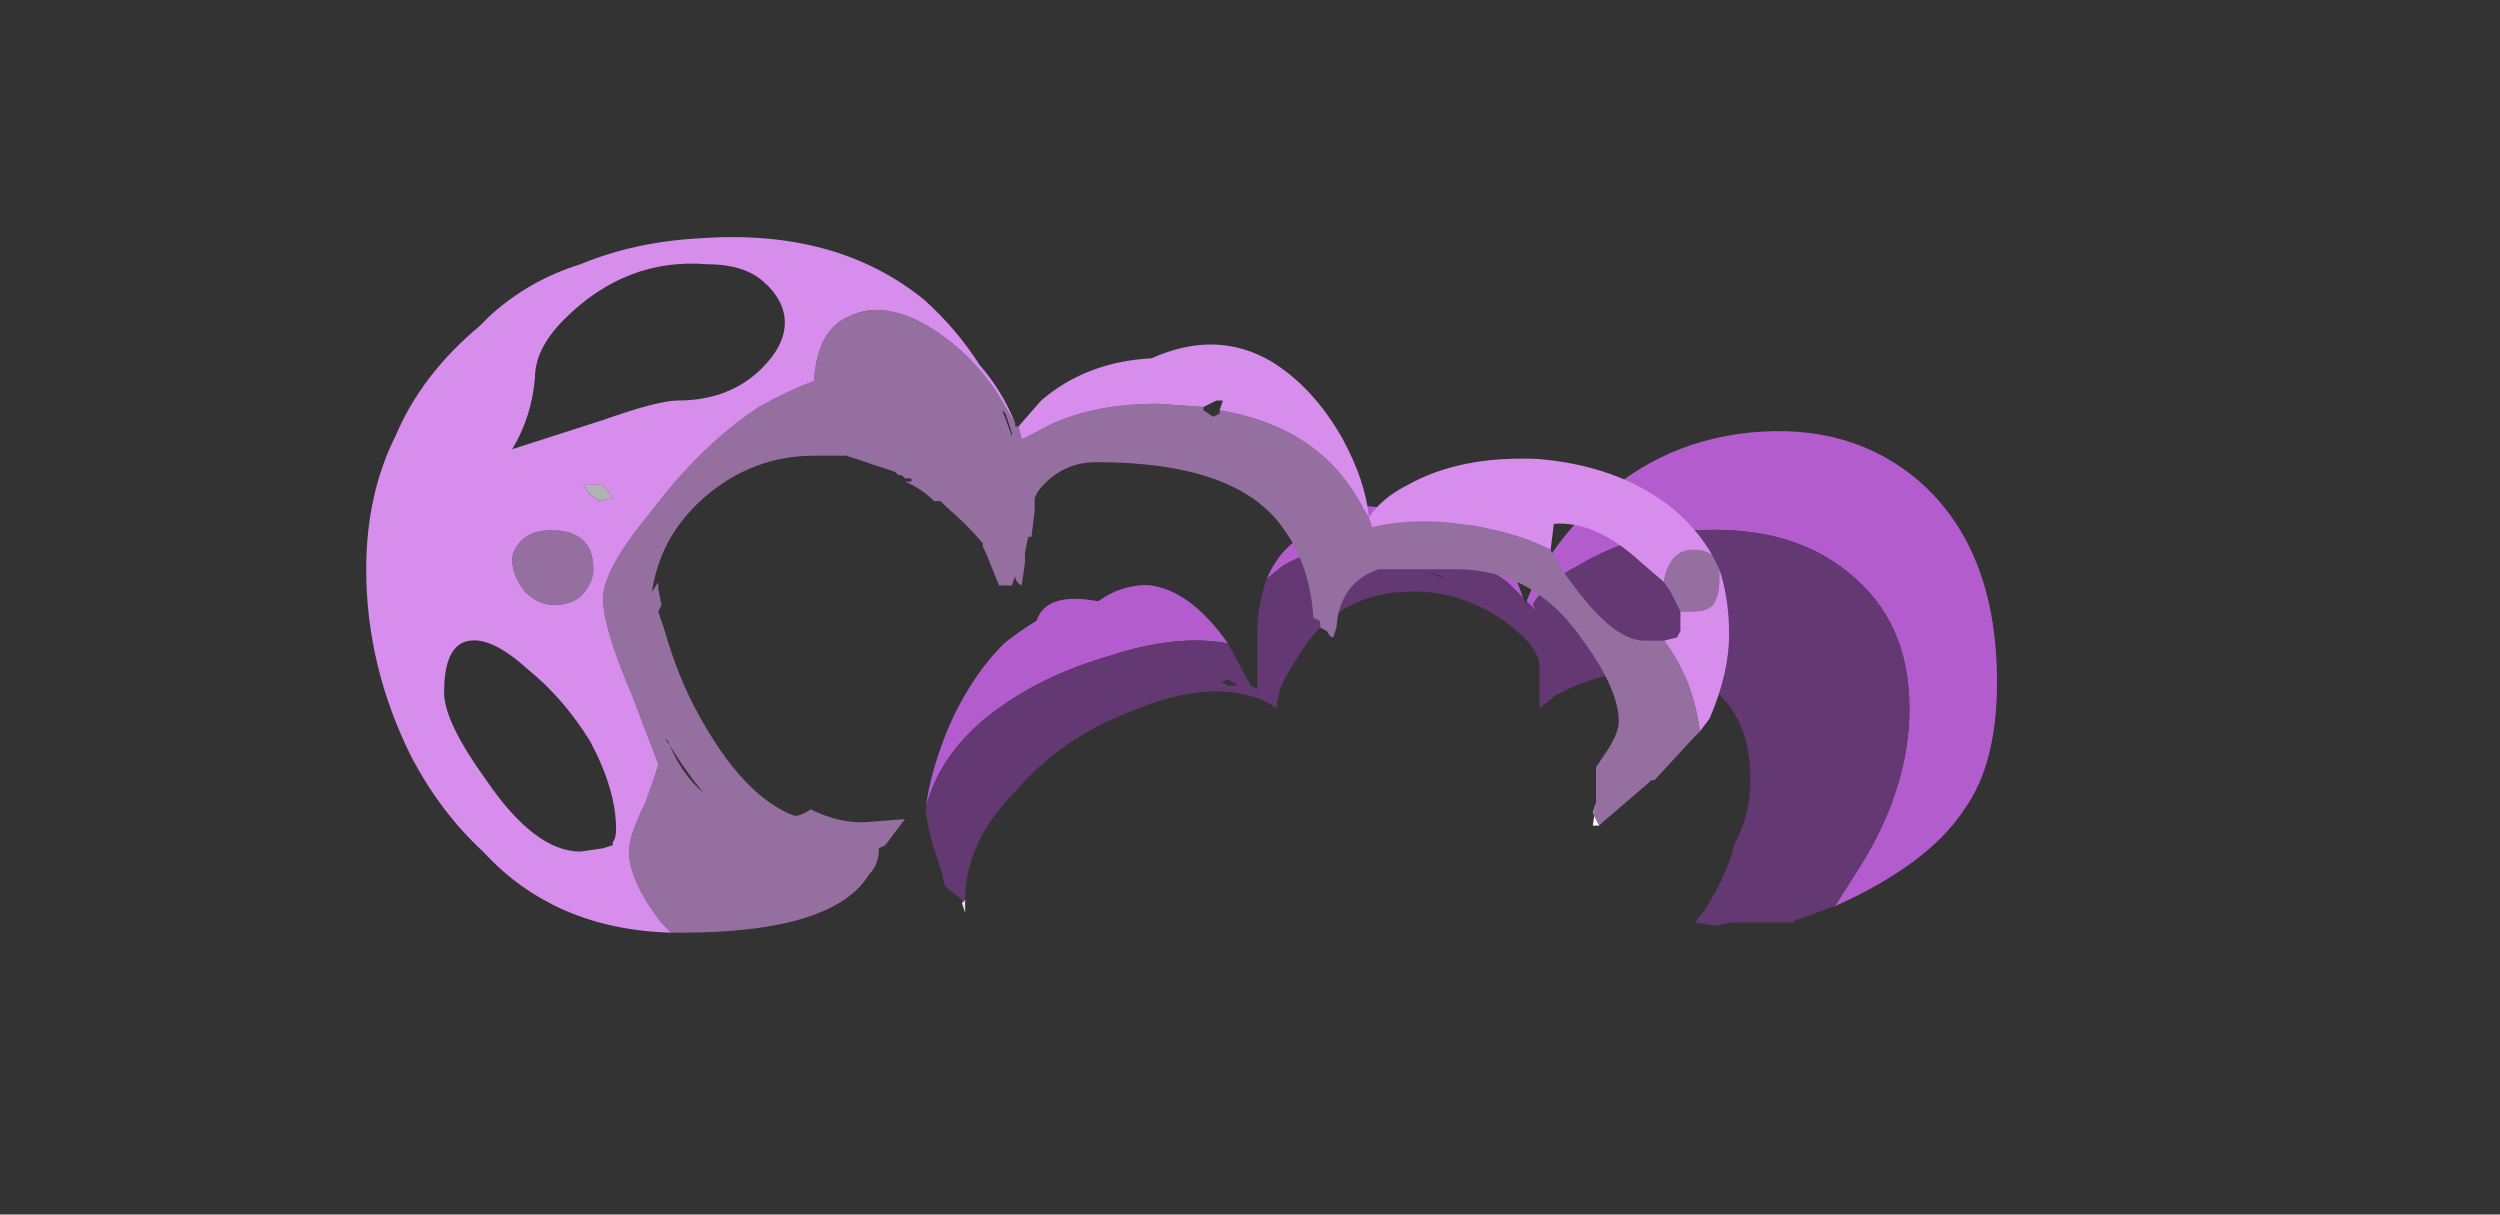 <?xml version="1.0" encoding="UTF-8" standalone="no"?>
<svg xmlns:ffdec="https://www.free-decompiler.com/flash" xmlns:xlink="http://www.w3.org/1999/xlink" ffdec:objectType="frame" height="131.0px" width="269.65px" xmlns="http://www.w3.org/2000/svg">
  <rect width="100%" height="100%" fill="#333333" stroke="none"/>
  <g transform="matrix(1.0, 0.0, 0.0, 1.0, 129.25, 108.25)">
    <use ffdec:characterId="3517" height="7.6" transform="matrix(7.0, 0.0, 0.0, 7.0, -29.35, -61.6)" width="16.5" xlink:href="#shape0"/>
    <use ffdec:characterId="3520" height="10.75" transform="matrix(-7.0, 0.0, 0.0, 7.0, 57.25, -82.9)" width="21.0" xlink:href="#shape1"/>
  </g>
  <defs>
    <g id="shape0" transform="matrix(1.0, 0.0, 0.0, 1.0, 9.6, 7.25)">
      <path d="M-9.05 0.0 L-9.0 -0.05 -9.0 0.15 -9.05 0.0" fill="#e5e5e5" fill-rule="evenodd" stroke="none"/>
      <path d="M4.4 0.05 L4.75 -0.5 Q5.55 -1.75 5.55 -3.0 5.55 -4.35 4.6 -5.1 3.8 -5.75 2.55 -5.75 1.35 -5.75 0.45 -5.2 -0.05 -4.95 -0.25 -4.6 L-0.2 -4.5 -0.35 -4.65 Q-0.05 -5.4 0.55 -6.0 1.6 -7.1 3.1 -7.25 4.65 -7.4 5.7 -6.5 6.9 -5.45 6.9 -3.4 6.9 -2.15 6.4 -1.45 5.85 -0.6 4.4 0.05 M-0.4 -4.7 L-0.65 -4.95 Q-1.35 -5.45 -2.4 -5.5 -3.4 -5.6 -4.1 -5.2 L-4.35 -5.0 Q-4.2 -5.35 -3.95 -5.55 -3.8 -5.7 -3.6 -5.8 L-3.3 -6.0 Q-2.9 -6.2 -2.45 -6.05 L-2.4 -6.05 Q-0.95 -6.05 -0.55 -5.1 L-0.4 -4.7 M-4.95 -4.0 Q-5.75 -4.15 -6.8 -3.8 -8.0 -3.45 -8.8 -2.75 -9.35 -2.25 -9.55 -1.65 L-9.6 -1.5 Q-9.55 -1.95 -9.3 -2.6 -8.95 -3.45 -8.4 -4.0 -8.15 -4.2 -7.9 -4.35 -7.75 -4.8 -6.95 -4.65 -6.6 -4.9 -6.2 -4.9 -5.55 -4.85 -4.95 -4.0" fill="#b35cce" fill-rule="evenodd" stroke="none"/>
      <path d="M4.4 0.05 L4.25 0.1 3.85 0.25 3.8 0.25 3.75 0.3 2.8 0.3 2.55 0.35 2.25 0.3 2.4 0.1 Q2.75 -0.45 2.85 -0.9 3.1 -1.35 3.1 -1.9 3.1 -2.9 2.45 -3.35 1.9 -3.75 1.1 -3.55 0.55 -3.45 0.1 -3.2 L-0.15 -3.0 Q-0.15 -3.2 -0.15 -3.65 -0.15 -3.95 -0.7 -4.35 -1.35 -4.8 -2.1 -4.8 -3.3 -4.8 -3.9 -3.75 L-4.05 -3.5 -4.15 -3.3 -4.2 -3.05 -4.2 -3.0 Q-4.4 -3.15 -4.65 -3.2 -5.4 -3.4 -6.45 -2.95 -7.5 -2.55 -8.2 -1.75 -9.0 -0.95 -9.0 -0.05 L-9.05 0.0 -9.05 -0.05 -9.3 -0.25 Q-9.35 -0.35 -9.35 -0.45 L-9.45 -0.75 Q-9.55 -1.05 -9.6 -1.35 L-9.6 -1.5 -9.55 -1.65 Q-9.35 -2.25 -8.8 -2.75 -8.0 -3.45 -6.8 -3.8 -5.75 -4.15 -4.95 -4.0 L-4.6 -3.35 -4.5 -3.3 -4.5 -4.1 Q-4.5 -4.6 -4.35 -5.0 L-4.1 -5.2 Q-3.4 -5.6 -2.4 -5.5 -1.35 -5.45 -0.65 -4.95 L-0.4 -4.7 -0.35 -4.6 -0.35 -4.65 -0.2 -4.5 -0.25 -4.6 Q-0.05 -4.95 0.45 -5.2 1.35 -5.75 2.55 -5.75 3.8 -5.75 4.6 -5.1 5.55 -4.35 5.55 -3.0 5.55 -1.75 4.75 -0.5 L4.4 0.05 M-1.7 -5.05 L-1.6 -5.0 -1.9 -5.1 -1.7 -5.05 M-4.95 -3.45 L-5.05 -3.4 -4.95 -3.35 -4.8 -3.35 -4.95 -3.45" fill="#643873" fill-rule="evenodd" stroke="none"/>
    </g>
    <g id="shape1" transform="matrix(1.0, 0.0, 0.0, 1.0, 11.05, 9.0)">
      <path d="M-9.0 -0.25 L-8.95 0.1 -9.05 0.1 -9.1 0.05 -9.05 0.1 -8.95 -0.1 -9.0 -0.25" fill="#ffffff" fill-rule="evenodd" stroke="none"/>
      <path d="M6.15 -4.95 L6.3 -5.15 6.6 -5.15 6.5 -5.0 6.35 -4.9 6.15 -4.95" fill="#b2b2b2" fill-rule="evenodd" stroke="none"/>
      <path d="M5.25 1.75 L5.1 1.75 Q2.75 1.75 2.2 0.85 2.05 0.7 2.05 0.45 L1.95 0.4 1.65 0.0 2.3 0.05 Q2.7 0.05 3.1 -0.15 3.25 -0.05 3.35 -0.05 4.15 -0.35 4.85 -1.65 5.15 -2.2 5.35 -2.9 L5.45 -3.2 5.4 -3.3 5.45 -3.55 5.45 -3.65 5.55 -3.5 Q5.5 -3.8 5.4 -4.05 5.2 -4.55 4.75 -4.95 4.0 -5.6 3.05 -5.6 L2.55 -5.6 1.8 -5.35 1.75 -5.3 1.7 -5.3 1.65 -5.25 1.55 -5.25 1.55 -5.2 1.65 -5.2 Q1.4 -5.1 1.2 -4.9 L1.1 -4.9 1.0 -4.8 Q0.7 -4.55 0.45 -4.25 L0.45 -4.2 0.4 -4.1 0.2 -3.6 0.0 -3.6 -0.05 -3.75 Q-0.05 -3.65 -0.15 -3.6 L-0.2 -3.95 -0.2 -4.1 -0.25 -4.35 -0.3 -4.35 -0.35 -4.75 -0.35 -4.95 -0.4 -5.05 Q-0.75 -5.5 -1.3 -5.5 -3.5 -5.5 -4.2 -4.45 -4.6 -3.9 -4.65 -3.05 L-4.65 -3.1 -4.75 -3.05 -4.75 -2.95 -4.85 -2.9 Q-4.9 -2.8 -4.95 -2.8 L-5.0 -2.95 Q-5.05 -3.65 -5.65 -3.85 L-6.85 -3.85 Q-8.05 -3.85 -8.8 -2.75 -9.35 -2.0 -9.35 -1.5 -9.35 -1.3 -9.1 -0.95 L-9.0 -0.8 -9.0 -0.25 -8.95 -0.1 -9.05 0.1 -9.1 0.05 -9.8 -0.55 -9.85 -0.6 -9.9 -0.6 -10.5 -1.25 -10.6 -1.35 Q-10.5 -2.15 -10.05 -2.75 L-9.75 -2.75 Q-9.35 -2.75 -8.85 -3.35 -8.4 -3.9 -8.3 -4.15 -7.9 -4.35 -7.45 -4.45 -6.4 -4.7 -5.55 -4.5 L-5.5 -4.65 -5.35 -4.9 Q-4.7 -6.05 -3.2 -6.3 L-3.2 -6.25 -3.1 -6.2 -2.95 -6.3 -2.95 -6.35 -2.25 -6.4 Q-1.1 -6.4 -0.35 -5.95 L-0.15 -5.85 -0.1 -6.05 -0.05 -6.05 -0.05 -6.1 0.1 -6.35 Q0.55 -7.15 1.3 -7.6 2.0 -8.0 2.5 -7.75 3.0 -7.55 3.05 -6.75 3.45 -6.6 3.9 -6.35 4.8 -5.75 5.55 -4.75 6.3 -3.85 6.3 -3.4 6.3 -2.95 5.85 -1.9 L5.45 -0.85 Q5.45 -0.8 5.65 -0.25 5.9 0.25 5.9 0.5 5.9 0.95 5.4 1.6 L5.25 1.75 M-10.9 -3.85 Q-10.85 -3.95 -10.8 -4.05 -10.7 -4.15 -10.5 -4.15 -10.15 -4.15 -10.05 -3.7 L-10.05 -3.65 -10.15 -3.5 -10.3 -3.2 -10.5 -3.2 Q-10.8 -3.2 -10.85 -3.4 -10.9 -3.5 -10.9 -3.7 L-10.9 -3.85 M0.1 -6.25 L0.0 -5.95 0.0 -5.9 0.15 -6.3 0.1 -6.25 M5.3 -1.2 L5.35 -1.25 5.25 -1.1 Q5.0 -0.7 4.75 -0.4 5.1 -0.7 5.3 -1.2 M6.45 -3.85 Q6.45 -4.45 7.1 -4.45 7.4 -4.45 7.55 -4.3 7.7 -4.15 7.7 -4.0 7.7 -3.75 7.5 -3.5 7.3 -3.3 7.05 -3.3 6.7 -3.3 6.55 -3.55 6.45 -3.7 6.45 -3.85" fill="#946fa0" fill-rule="evenodd" stroke="none"/>
      <path d="M-0.05 -6.1 Q0.15 -6.6 0.5 -7.0 0.85 -7.55 1.35 -8.0 2.7 -9.1 4.8 -8.95 5.8 -8.9 6.65 -8.55 7.45 -8.3 8.05 -7.75 L8.2 -7.6 Q9.1 -6.85 9.5 -5.9 9.95 -5.0 9.95 -3.85 9.95 -2.35 9.25 -0.95 8.8 -0.1 8.15 0.5 7.05 1.7 5.25 1.75 L5.4 1.6 Q5.9 0.95 5.9 0.5 5.9 0.25 5.65 -0.25 5.45 -0.8 5.45 -0.85 L5.85 -1.9 Q6.3 -2.95 6.3 -3.4 6.3 -3.85 5.55 -4.75 4.8 -5.75 3.9 -6.35 3.45 -6.6 3.05 -6.75 3.0 -7.55 2.5 -7.75 2.0 -8.0 1.3 -7.6 0.55 -7.15 0.1 -6.35 L-0.05 -6.1 M-10.6 -1.35 L-10.75 -1.55 Q-11.05 -2.25 -11.05 -2.85 -11.05 -3.4 -10.9 -3.85 L-10.9 -3.7 Q-10.9 -3.5 -10.85 -3.4 -10.8 -3.2 -10.5 -3.2 L-10.3 -3.2 -10.3 -2.9 -10.25 -2.8 -10.05 -2.75 Q-10.5 -2.15 -10.6 -1.35 M-10.8 -4.05 Q-10.55 -4.5 -10.1 -4.85 -9.3 -5.45 -8.1 -5.55 -6.9 -5.6 -6.1 -5.15 -5.7 -4.95 -5.5 -4.65 -5.45 -5.2 -5.1 -5.85 -4.65 -6.65 -4.0 -7.05 -3.15 -7.55 -2.15 -7.1 -1.15 -7.05 -0.45 -6.45 L-0.1 -6.05 -0.15 -5.85 -0.35 -5.95 Q-1.1 -6.4 -2.25 -6.4 L-2.95 -6.35 Q-3.05 -6.4 -3.15 -6.45 L-3.25 -6.45 -3.2 -6.3 Q-4.7 -6.05 -5.35 -4.9 L-5.5 -4.65 -5.55 -4.5 Q-6.4 -4.7 -7.45 -4.45 -7.9 -4.35 -8.3 -4.15 L-8.35 -4.55 Q-9.0 -4.6 -9.7 -3.95 L-10.05 -3.65 -10.05 -3.7 Q-10.15 -4.15 -10.5 -4.15 -10.7 -4.15 -10.8 -4.05 M4.7 -8.55 Q4.15 -8.55 3.85 -8.3 3.5 -8.0 3.5 -7.65 3.5 -7.3 3.85 -6.95 4.35 -6.45 5.15 -6.45 5.45 -6.45 6.3 -6.15 L7.7 -5.7 Q7.4 -6.2 7.35 -6.8 7.35 -7.25 6.9 -7.7 5.95 -8.65 4.7 -8.55 M6.45 -3.85 Q6.45 -3.7 6.55 -3.55 6.7 -3.3 7.05 -3.3 7.3 -3.3 7.5 -3.5 7.7 -3.75 7.7 -4.0 7.7 -4.15 7.55 -4.3 7.4 -4.45 7.1 -4.45 6.45 -4.45 6.45 -3.85 M6.15 -4.95 L6.35 -4.9 6.5 -5.0 6.6 -5.15 6.3 -5.15 6.15 -4.95 M7.45 -2.3 Q6.9 -1.85 6.5 -1.2 6.1 -0.45 6.1 0.15 6.1 0.3 6.15 0.35 L6.15 0.4 6.3 0.45 6.65 0.5 Q7.35 0.5 8.1 -0.6 8.75 -1.5 8.75 -1.95 8.75 -2.7 8.35 -2.75 8.0 -2.8 7.45 -2.3" fill="#d68dec" fill-rule="evenodd" stroke="none"/>
    </g>
  </defs>
</svg>
